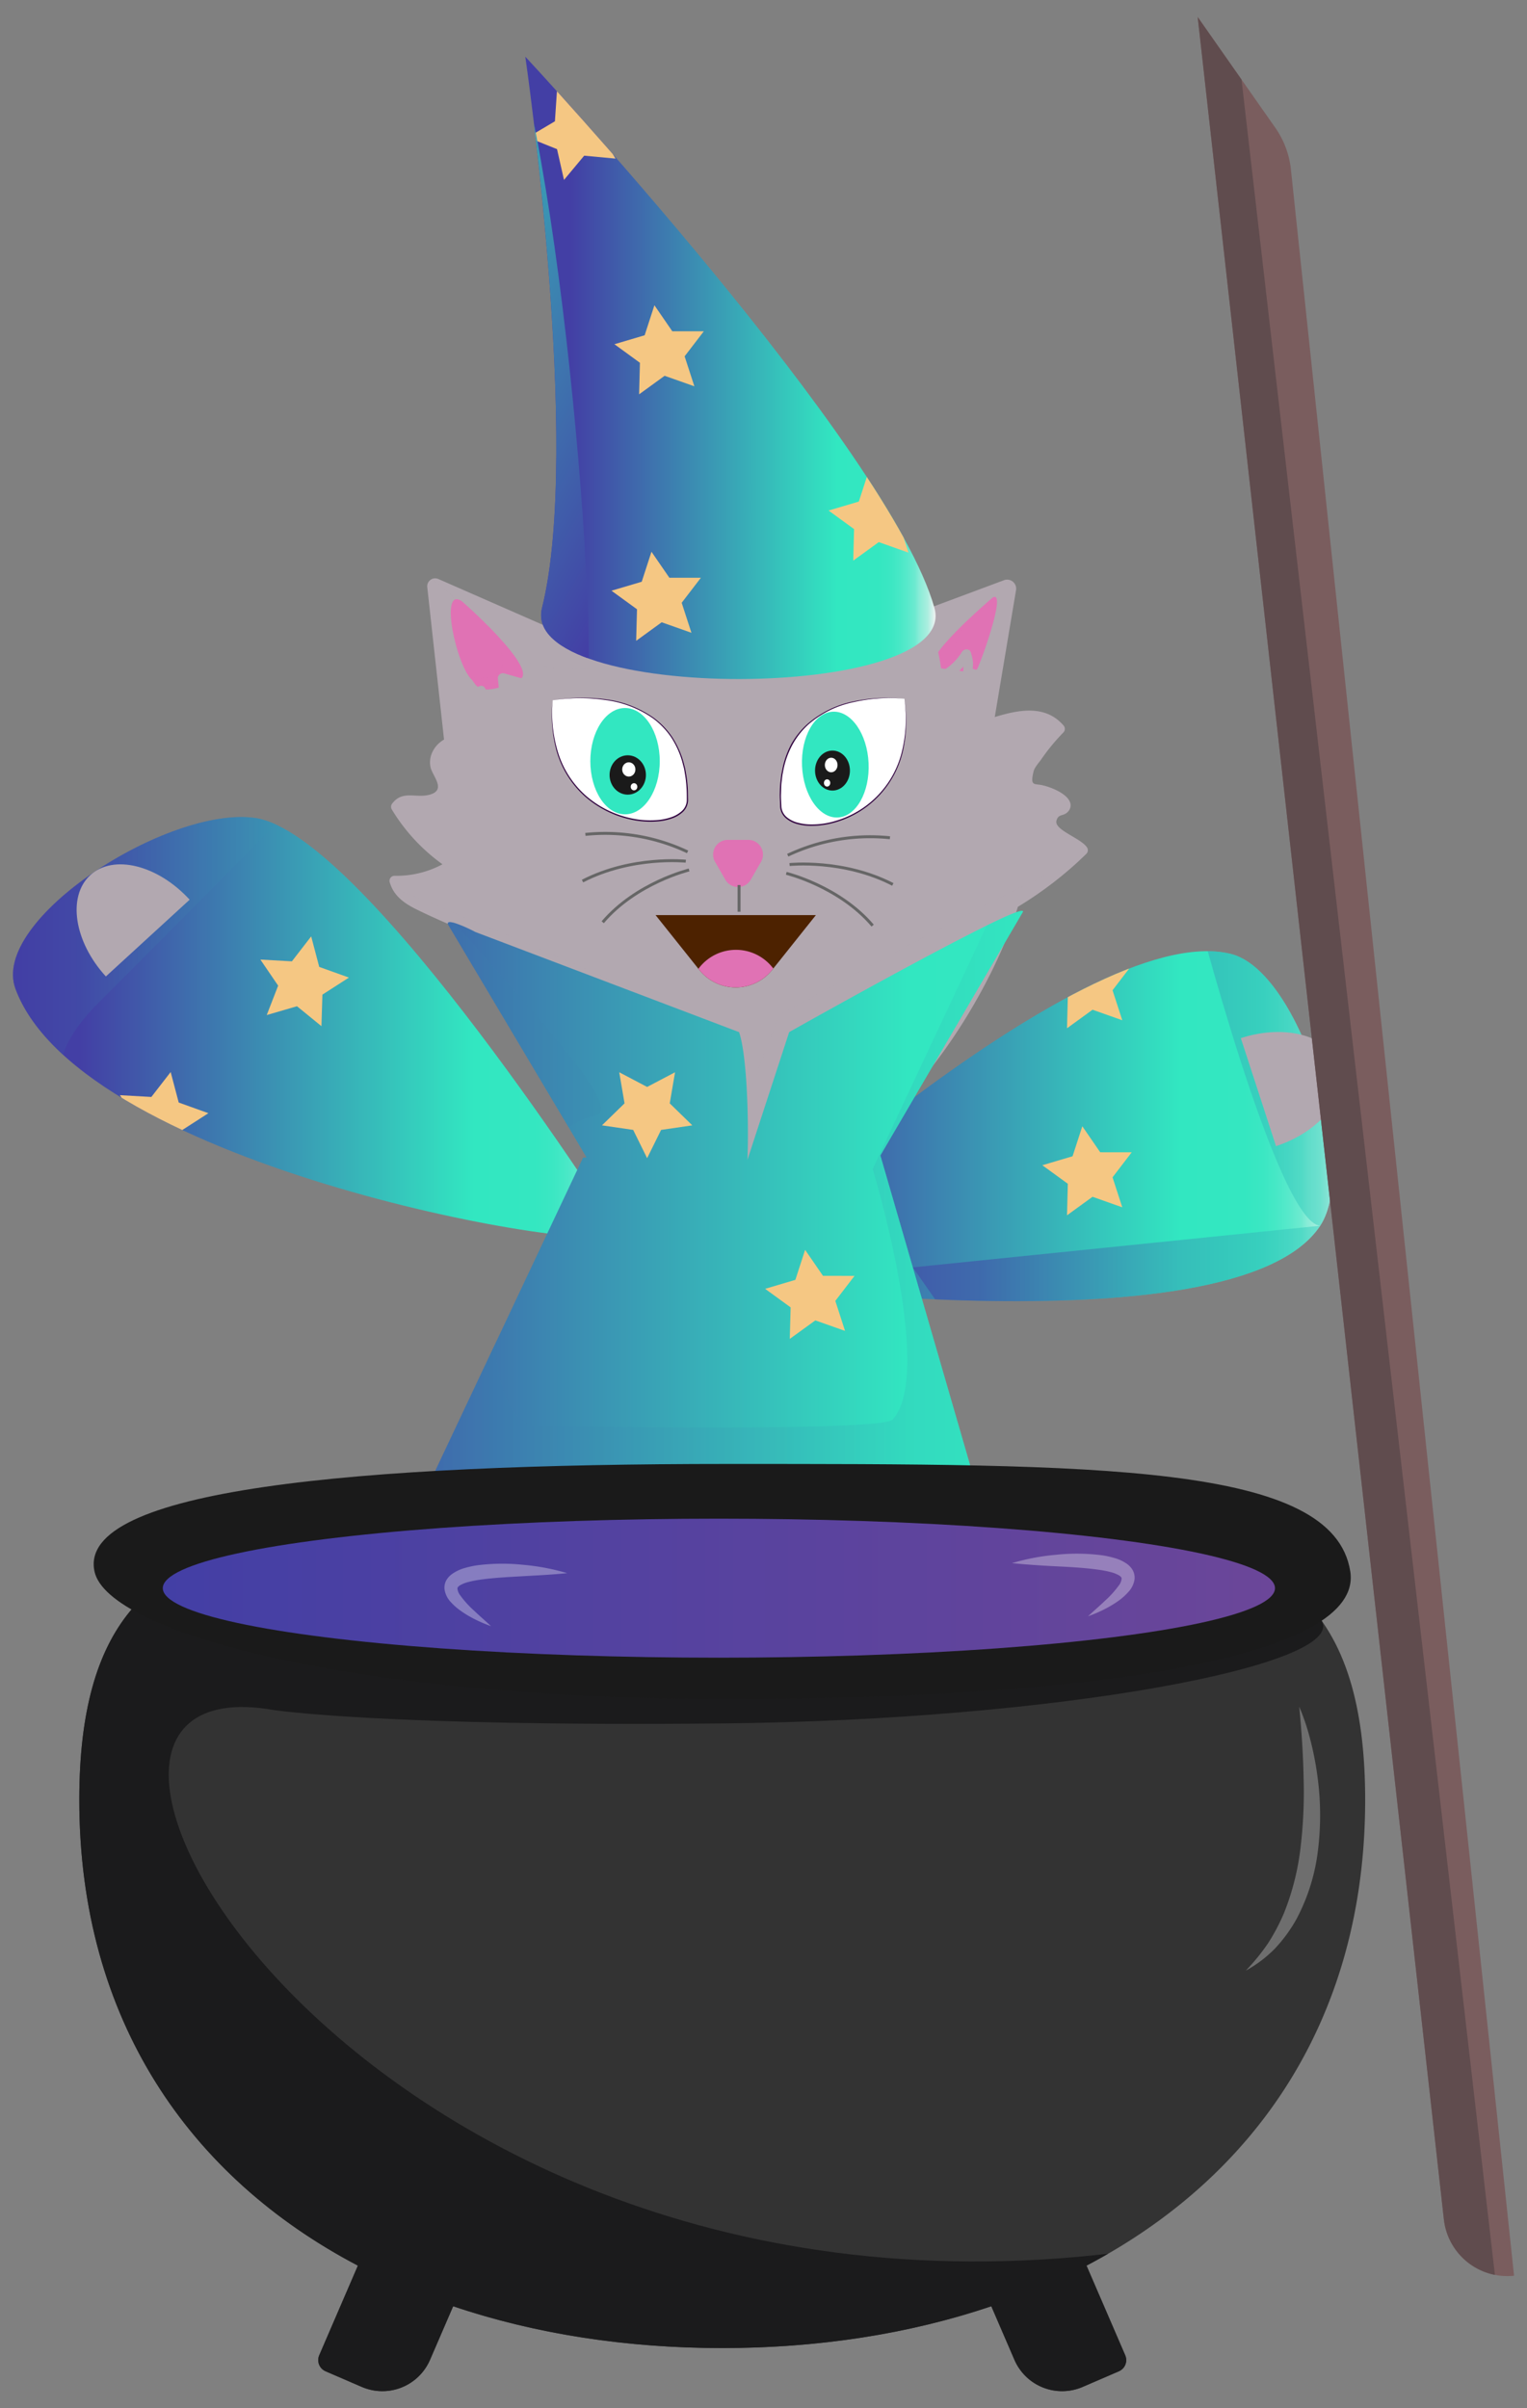 <svg xmlns="http://www.w3.org/2000/svg" xmlns:xlink="http://www.w3.org/1999/xlink" width="520" height="820" viewBox="0 0 520 820"><rect x="0" y="0" width="520" height="820" fill="#808080" stroke="none"/><defs><style>.cls-1{fill:url(#linear-gradient);}.cls-13,.cls-2{fill:#b2a8b0;}.cls-3{fill:url(#linear-gradient-2);}.cls-4{fill:url(#linear-gradient-3);}.cls-26,.cls-5{fill:#e072b4;}.cls-6{fill:#333;}.cls-7{fill:url(#linear-gradient-4);}.cls-8{isolation:isolate;}.cls-9{clip-path:url(#clip-path);}.cls-10,.cls-13,.cls-15,.cls-18,.cls-26{opacity:0.5;}.cls-10,.cls-13,.cls-15,.cls-18,.cls-26,.cls-34{mix-blend-mode:multiply;}.cls-10{fill:url(#linear-gradient-6);}.cls-11{fill:#f5c783;}.cls-12{clip-path:url(#clip-path-2);}.cls-14{clip-path:url(#clip-path-3);}.cls-15{fill:url(#linear-gradient-8);}.cls-16{clip-path:url(#clip-path-4);}.cls-17{clip-path:url(#clip-path-5);}.cls-18{fill:url(#linear-gradient-10);}.cls-19{fill:#fff;}.cls-20{fill:#30023f;}.cls-21{fill:#32e7c1;}.cls-22{fill:#1a1a1a;}.cls-23{fill:none;stroke:#666;stroke-miterlimit:10;}.cls-24{fill:#4d2200;}.cls-25{clip-path:url(#clip-path-6);}.cls-27{clip-path:url(#clip-path-7);}.cls-28{clip-path:url(#clip-path-8);}.cls-29{fill:#1b1b1c;}.cls-30{fill:url(#linear-gradient-11);}.cls-31{opacity:0.29;}.cls-32{opacity:0.32;}.cls-33{clip-path:url(#clip-path-9);}.cls-34{fill:url(#linear-gradient-13);}.cls-35{fill:#7a5d5e;}.cls-36{fill:#604c4e;}</style><linearGradient id="linear-gradient" x1="4.41" y1="349.81" x2="210.92" y2="349.81" gradientUnits="userSpaceOnUse"><stop offset="0.11" stop-color="#433fa5"/><stop offset="0.76" stop-color="#32e7c1"/><stop offset="0.86" stop-color="#34e7c1"/><stop offset="0.89" stop-color="#3be7c3"/><stop offset="0.91" stop-color="#46e8c6"/><stop offset="0.93" stop-color="#57e9cb"/><stop offset="0.95" stop-color="#6dead0"/><stop offset="0.96" stop-color="#89ecd7"/><stop offset="0.98" stop-color="#a9eedf"/><stop offset="0.99" stop-color="#cdf0e9"/><stop offset="1" stop-color="#f2f2f2"/></linearGradient><linearGradient id="linear-gradient-2" x1="237.86" y1="383.47" x2="453.88" y2="383.47" xlink:href="#linear-gradient"/><linearGradient id="linear-gradient-3" x1="57.19" y1="508.22" x2="390.44" y2="508.22" xlink:href="#linear-gradient"/><linearGradient id="linear-gradient-4" x1="178.89" y1="125.24" x2="318.6" y2="125.24" xlink:href="#linear-gradient"/><clipPath id="clip-path"><path class="cls-1" d="M210.92,420.06S124.28,283.73,86.83,278.51c-29.68-4.14-90.25,34.67-81.57,58.17C27.93,398,207.19,428.38,210.92,420.06Z"/></clipPath><linearGradient id="linear-gradient-6" x1="-24.38" y1="374.57" x2="245.62" y2="374.57" xlink:href="#linear-gradient"/><clipPath id="clip-path-2"><path class="cls-2" d="M370.22,288.64c-2-3.25-11.38-6-10.45-9.23.71-2.46,2.35-1.32,3.89-3a3.14,3.14,0,0,0,.89-2.67c-.68-3.46-6.74-5.73-9.57-6.36s-4.25.43-3-4.74c.35-1.38,1.77-2.91,2.55-4a69.39,69.39,0,0,1,7.6-9.24,1.75,1.75,0,0,0,0-2.42c-7.1-8.15-18-4.57-26.85-1.72-17.35-23.63-48.61-39.4-84.28-39.4-37.41,0-70,17.34-86.71,42.9-1.8.23-3.6.46-5.39.72-4.48.64-9.37,2-11.55,6.4a8,8,0,0,0-.73,5.39c.68,3.06,5.63,7.83-.52,9.38-4.52,1.14-9-1.57-12.45,2.85a1.79,1.79,0,0,0-.26,2.07,63.24,63.24,0,0,0,17.29,18.72,33,33,0,0,1-16.34,3.92,1.72,1.72,0,0,0-1.65,2.15c1.37,4.65,4.91,7.18,9.1,9.26,5.5,2.72,11.19,5.13,16.83,7.61,14.1,31.08,50.77,86.53,93,86.53,46,0,84-59.54,95-95a128.4,128.4,0,0,0,23.29-18A1.72,1.72,0,0,0,370.22,288.64Z"/></clipPath><clipPath id="clip-path-3"><path class="cls-3" d="M237.86,435.21s129.67-123,181.22-110.42c23.68,5.76,43.94,72.26,30.5,92.58C420.28,461.68,237.86,435.21,237.86,435.21Z"/></clipPath><linearGradient id="linear-gradient-8" x1="310.84" y1="367.9" x2="514.41" y2="367.9" xlink:href="#linear-gradient"/><clipPath id="clip-path-4"><path class="cls-2" d="M145.5,199.92,153,268.08a2.7,2.7,0,0,0,4.28,1.88l55.26-40.62a2.69,2.69,0,0,0-.51-4.64l-62.81-27.55A2.69,2.69,0,0,0,145.5,199.92Z"/></clipPath><clipPath id="clip-path-5"><path class="cls-4" d="M57.19,693.75l333.25,12.51L299.8,393.45l48.56-83c.81-4.24-76.72,39.33-79.62,41l-17.11,52.36c3.58,16.19,4.54-39.51.05-52.36l-89.85-34.12c-2.86-1.56-10.73-5.1-9.1-2.28l47,79.05a11.3,11.3,0,0,0-1.2.12Z"/></clipPath><linearGradient id="linear-gradient-10" x1="17.07" y1="385.33" x2="458.36" y2="385.33" xlink:href="#linear-gradient"/><clipPath id="clip-path-6"><path class="cls-5" d="M157.18,204.66c-1.09-1.13,26.78,23.4,19.79,26.68-14.48,6.79-14.66,1.67-16.38,0C155.39,226.49,149.53,199.61,157.18,204.66Z"/></clipPath><clipPath id="clip-path-7"><path class="cls-5" d="M338.09,203.42s-26.8,22.83-19,23.94c13,1.87,12,1.63,13.61.49C333.31,227.41,343.12,200.8,338.09,203.42Z"/></clipPath><clipPath id="clip-path-8"><path class="cls-6" d="M464.89,612.84c0-120.92-98-83.74-218.94-83.74S27,491.92,27,612.84c0,74.85,37.57,128.55,94.87,158.62L108.7,802a4.14,4.14,0,0,0,2.16,5.43l12.39,5.35a17.68,17.68,0,0,0,23.17-9.2l7.9-18.29c27.87,9.42,58.91,14.24,91.63,14.24s63.75-4.82,91.63-14.24l7.89,18.29a17.68,17.68,0,0,0,23.17,9.2l12.4-5.35a4.14,4.14,0,0,0,2.15-5.43L370,771.46C427.32,741.39,464.89,687.69,464.89,612.84Z"/></clipPath><linearGradient id="linear-gradient-11" x1="55.44" y1="540.78" x2="434.18" y2="540.78" gradientUnits="userSpaceOnUse"><stop offset="0" stop-color="#433fa5"/><stop offset="1" stop-color="#6b4699"/></linearGradient><clipPath id="clip-path-9"><path class="cls-7" d="M178.89,19.3S198.23,152.37,184.58,207c-8.11,32.41,142.67,32.16,133.63,0C302.86,152.37,178.89,19.3,178.89,19.3Z"/></clipPath><linearGradient id="linear-gradient-13" x1="257.72" y1="181.53" x2="23.15" y2="46.02" xlink:href="#linear-gradient"/></defs><title>duvandtfurlin</title><g class="cls-8"><g id="potion"><g id="Startknap"><path class="cls-1" d="M210.92,420.06S124.28,283.73,86.83,278.51c-29.68-4.14-90.25,34.67-81.57,58.17C27.93,398,207.19,428.38,210.92,420.06Z"/><g class="cls-9"><path class="cls-10" d="M145.57,419.75c26.66-12.58-177.75-12.43-112.12-78.2,102-102.22,117.91-120.07,117.91-120.07L-24.38,313.17S200,645.19,245.62,483"/><polygon class="cls-11" points="53.28 388.81 42.97 391.81 46.86 381.8 40.82 372.91 51.54 373.52 58.12 365.03 60.86 375.42 70.97 379.05 61.94 384.86 61.6 395.6 53.28 388.81"/></g><path class="cls-2" d="M36.05,332.49C25.24,320.68,22.86,305.25,30.74,298s23-3.47,33.84,8.35"/><path class="cls-2" d="M370.22,288.64c-2-3.25-11.38-6-10.45-9.23.71-2.46,2.35-1.32,3.89-3a3.14,3.14,0,0,0,.89-2.67c-.68-3.46-6.74-5.73-9.57-6.36s-4.25.43-3-4.74c.35-1.38,1.77-2.91,2.55-4a69.39,69.39,0,0,1,7.6-9.24,1.75,1.75,0,0,0,0-2.42c-7.1-8.15-18-4.57-26.85-1.72-17.35-23.63-48.61-39.4-84.28-39.4-37.41,0-70,17.34-86.71,42.9-1.8.23-3.6.46-5.39.72-4.48.64-9.37,2-11.55,6.4a8,8,0,0,0-.73,5.39c.68,3.06,5.63,7.83-.52,9.38-4.52,1.14-9-1.57-12.45,2.85a1.79,1.79,0,0,0-.26,2.07,63.24,63.24,0,0,0,17.29,18.72,33,33,0,0,1-16.34,3.92,1.72,1.72,0,0,0-1.65,2.15c1.37,4.65,4.91,7.18,9.1,9.26,5.5,2.72,11.19,5.13,16.83,7.61,14.1,31.08,50.77,86.53,93,86.53,46,0,84-59.54,95-95a128.4,128.4,0,0,0,23.29-18A1.72,1.72,0,0,0,370.22,288.64Z"/><g class="cls-12"><path class="cls-13" d="M358.59,309.32,239.58,435,97,301.36l31.85-1.14S250.54,349.13,248.27,356s3.41,25,3.41,25l13.65-35.26S359.73,293.4,375.65,290s14.79-11.37,14.79-11.37"/></g><path class="cls-3" d="M237.86,435.21s129.67-123,181.22-110.42c23.68,5.76,43.94,72.26,30.5,92.58C420.28,461.68,237.86,435.21,237.86,435.21Z"/><g class="cls-14"><path class="cls-15" d="M449.58,417.37,310.84,431.55l30.69,43.83,172.88-39.81-108-175.15v45.49S434.8,416.24,449.58,417.37Z"/><polygon class="cls-11" points="378.86 337.19 382.18 347.4 372.05 343.82 363.36 350.13 363.63 339.39 354.95 333.07 365.25 330.02 368.57 319.81 374.66 328.66 385.4 328.66 378.86 337.19"/></g><path class="cls-2" d="M422.55,353.5c15.23-5,30.26-.76,33.56,9.39s-6.35,22.41-21.58,27.37"/><path class="cls-2" d="M346,200.94,334.87,267.3c-.39,2.33-3.16,3.36-3.62,4.26L279.36,228.7c-3.18-3.9-2.69-6.81-.48-7.64l63.06-23.51A3.07,3.07,0,0,1,346,200.94Z"/><path class="cls-2" d="M145.5,199.92,153,268.08a2.7,2.7,0,0,0,4.28,1.88l55.26-40.62a2.69,2.69,0,0,0-.51-4.64l-62.81-27.55A2.69,2.69,0,0,0,145.5,199.92Z"/><g class="cls-16"><path class="cls-13" d="M236.33,212.47C212.4,237.35,170.15,227.09,167,217c-3.73-11.73-75.07-59.14-77.34-68.24"/></g><path class="cls-4" d="M57.19,693.75l333.25,12.51L299.8,393.45l48.56-83c.81-4.24-76.72,39.33-79.62,41l-17.11,52.36c3.58,16.19,4.54-39.51.05-52.36l-89.85-34.12c-2.86-1.56-10.73-5.1-9.1-2.28l47,79.05a11.3,11.3,0,0,0-1.2.12Z"/><g class="cls-17"><path class="cls-18" d="M382.48,216.06l-85.3,182s21.14,69.41,6.82,85.3c-3.81,4.22-112.6,2.27-120.56,2.27-25,0-19-97.49,19.33-105.77,15.45-3.34-67.1-79.62-83-111.46S17.07,554.61,17.07,554.61l441.29-36.4Z"/></g><path class="cls-19" d="M188.21,238.46s46.6-9.06,45.86,34C233.84,286,184.31,283.08,188.21,238.46Z"/><path class="cls-20" d="M188.21,238.46a59.6,59.6,0,0,1,17.84-.35,36.2,36.2,0,0,1,16.6,6.34,26.66,26.66,0,0,1,6.21,6.46,31.56,31.56,0,0,1,3.77,8.14l.57,2.17c.21.73.28,1.47.43,2.21a41.75,41.75,0,0,1,.54,4.46c.13,1.49.09,3,.14,4.49a5.7,5.7,0,0,1-1.83,4.15,10.58,10.58,0,0,1-3.95,2.24,19.09,19.09,0,0,1-4.42.91,30.62,30.62,0,0,1-9-.56,34.82,34.82,0,0,1-15.92-7.94,32.75,32.75,0,0,1-9.52-15A46.2,46.2,0,0,1,188.21,238.46Zm0,0A46,46,0,0,0,190,256.13a32.46,32.46,0,0,0,9.5,14.8,34.35,34.35,0,0,0,15.78,7.78,30.17,30.17,0,0,0,8.84.51,18.68,18.68,0,0,0,4.31-.9,10.28,10.28,0,0,0,3.76-2.15,5.17,5.17,0,0,0,1.69-3.8c0-1.48,0-3-.12-4.45a38.58,38.58,0,0,0-.51-4.42c-.14-.72-.21-1.47-.41-2.18l-.56-2.15a30.74,30.74,0,0,0-3.68-8.05,26.54,26.54,0,0,0-6.1-6.41A36,36,0,0,0,206,238.35,59.67,59.67,0,0,0,188.21,238.46Z"/><ellipse class="cls-21" cx="212.85" cy="259.18" rx="11.82" ry="18.1"/><ellipse class="cls-22" cx="213.77" cy="263.88" rx="6.19" ry="6.7"/><ellipse class="cls-19" cx="214.13" cy="262" rx="2.25" ry="2.43"/><ellipse class="cls-19" cx="215.91" cy="267.9" rx="1.13" ry="1.22"/><path class="cls-19" d="M308,237.94s-45.07-5.88-42.11,36.8C266.83,288.07,314.08,281.92,308,237.94Z"/><path class="cls-20" d="M308,237.94a55.32,55.32,0,0,0-17.36,1.15,33.8,33.8,0,0,0-15.43,7.65,26.73,26.73,0,0,0-5.34,6.81,30.61,30.61,0,0,0-3,8.13l-.41,2.14c-.11.72-.17,1.44-.26,2.16-.21,1.44-.17,2.89-.24,4.34s.09,2.91.13,4.36a5.16,5.16,0,0,0,1.87,3.61,9.56,9.56,0,0,0,3.79,1.87,17,17,0,0,0,4.26.58,27.62,27.62,0,0,0,8.56-1.22,32.6,32.6,0,0,0,22.71-24.21A47.62,47.62,0,0,0,308,237.94Zm0,0a47.68,47.68,0,0,1-.44,17.42,32.92,32.92,0,0,1-22.83,24.56,28.41,28.41,0,0,1-8.69,1.28,18,18,0,0,1-4.38-.57,10,10,0,0,1-4-2,5.66,5.66,0,0,1-2-4c0-1.46-.14-2.93-.11-4.39s.05-2.93.27-4.39c.09-.72.15-1.45.27-2.18l.42-2.15a31.34,31.34,0,0,1,3-8.23A27,27,0,0,1,275,246.5a34,34,0,0,1,15.6-7.65A55.42,55.42,0,0,1,308,237.94Z"/><ellipse class="cls-21" cx="284.44" cy="260.36" rx="11.34" ry="18.03" transform="translate(-11.59 13.26) rotate(-2.62)"/><ellipse class="cls-22" cx="283.49" cy="262.38" rx="5.94" ry="6.81"/><ellipse class="cls-19" cx="283.05" cy="260.49" rx="2.16" ry="2.48"/><ellipse class="cls-19" cx="281.66" cy="266.6" rx="1.08" ry="1.24"/><path class="cls-5" d="M255.68,299.51l3.45-6a5,5,0,0,0-4.36-7.53h-6.89a5,5,0,0,0-4.35,7.53l3.45,6A5,5,0,0,0,255.68,299.51Z"/><path class="cls-23" d="M234.15,290.07a65.66,65.66,0,0,0-34.8-5.95"/><path class="cls-23" d="M233.54,293.24s-18.33-1.93-35.17,6.77"/><path class="cls-23" d="M234.66,296.23s-18,4.37-29.41,17.8"/><line class="cls-23" x1="251.68" y1="301.36" x2="251.68" y2="310.46"/><path class="cls-23" d="M268.26,291.21a65.66,65.66,0,0,1,34.8-5.95"/><path class="cls-23" d="M268.87,294.38s18.33-1.93,35.17,6.77"/><path class="cls-23" d="M267.75,297.37s18,4.37,29.42,17.8"/><path class="cls-24" d="M277.84,311.6l-12.62,15.83-1.87,2.33-.4.5a15.89,15.89,0,0,1-24.81,0l-.3-.37-1.77-2.22L223.25,311.6Z"/><path class="cls-5" d="M263.35,329.76l-.4.5a15.89,15.89,0,0,1-24.81,0l-.3-.37.11-.16a15.87,15.87,0,0,1,24.8-.67Z"/><path class="cls-5" d="M157.18,204.66c-1.09-1.13,26.78,23.4,19.79,26.68-14.48,6.79-14.66,1.67-16.38,0C155.39,226.49,149.53,199.61,157.18,204.66Z"/><g class="cls-25"><path class="cls-26" d="M157.66,230.27c24.17,4.5,10.74-16.48.11-27.32-3.28-3.35,28.14,25.56,28.14,25.56.57-.25-26.19,17.73-30.26,8.66-4.51-10-5.77-13.78-2.58-7.87"/></g><path class="cls-5" d="M338.09,203.42s-26.8,22.83-19,23.94c13,1.87,12,1.63,13.61.49C333.31,227.41,343.12,200.8,338.09,203.42Z"/><g class="cls-27"><path class="cls-26" d="M335.89,226.41c-19.32,4.17-8.81-13.59-.42-22.84,2.59-2.85-22.25,21.85-22.25,21.85-.46-.2,21.21,14.38,24.37,6.73,3.49-8.45,4.46-11.62,2-6.62"/></g><path class="cls-2" d="M185,233.07l-13.3-3.77a1.71,1.71,0,0,0-2.16,1.64c.35,3.46.69,6.93,1,10.39a20.72,20.72,0,0,1-5.33-6.94c-1-2-3.9-.25-2.95,1.72a23.66,23.66,0,0,0,9.48,10.25,1.73,1.73,0,0,0,2.57-1.48l-1.17-11.62c2.87,6,7.19,2.66,10.92,3.1C186.23,236.62,187.06,233.67,185,233.07Z"/><path class="cls-6" d="M464.89,612.84c0-120.92-98-83.74-218.94-83.74S27,491.92,27,612.84c0,74.85,37.57,128.55,94.87,158.62L108.7,802a4.14,4.14,0,0,0,2.16,5.43l12.39,5.35a17.68,17.68,0,0,0,23.17-9.2l7.9-18.29c27.87,9.42,58.91,14.24,91.63,14.24s63.75-4.82,91.63-14.24l7.89,18.29a17.68,17.68,0,0,0,23.17,9.2l12.4-5.35a4.14,4.14,0,0,0,2.15-5.43L370,771.46C427.32,741.39,464.89,687.69,464.89,612.84Z"/><g class="cls-28"><path class="cls-29" d="M20.48,539.07,3.42,621,34.13,829.1l137.62,54.59s520.88-177.6,240-121.7C130.32,818-14.77,563,93.28,582.29c0,0,37.53,5.69,152.4,4.55s213.14-19.89,204.38-35S20.48,539.07,20.48,539.07Z"/></g><path class="cls-22" d="M459.82,535.09c4.55,29-85.54,43.43-212.11,43.43s-211-22.39-215.53-43.43c-6.06-28,89-36.61,215.53-36.61S454.05,498.3,459.82,535.09Z"/><ellipse class="cls-30" cx="244.81" cy="540.78" rx="189.37" ry="23.67"/><g class="cls-31"><path class="cls-19" d="M442.44,581.15a76.63,76.63,0,0,1,3.87,11.63,104.11,104.11,0,0,1,2.33,12.07,97.35,97.35,0,0,1,.23,24.72,66.65,66.65,0,0,1-7.36,23.86,50.41,50.41,0,0,1-7.41,10.13,42.49,42.49,0,0,1-9.85,7.44,72.14,72.14,0,0,0,7.56-9.29,68,68,0,0,0,5.45-10.33,86.94,86.94,0,0,0,5.66-22.56,159.66,159.66,0,0,0,1-23.61C443.77,597.26,443.22,589.27,442.44,581.15Z"/></g><g class="cls-32"><path class="cls-19" d="M344.63,532.25a76.18,76.18,0,0,1,15.23-2.86,66.56,66.56,0,0,1,15.69.23,31.8,31.8,0,0,1,4,.9,14,14,0,0,1,4.16,1.94,7,7,0,0,1,1.95,2.08,5.26,5.26,0,0,1,.7,3.16,8,8,0,0,1-2.23,4.5A19.54,19.54,0,0,1,381,545a33.11,33.11,0,0,1-3.35,2.13,45.4,45.4,0,0,1-7.12,3.21c1.9-1.79,3.85-3.44,5.67-5.19a33.81,33.81,0,0,0,4.83-5.33,4.39,4.39,0,0,0,.93-2.34.85.85,0,0,0-.21-.48,2.56,2.56,0,0,0-.73-.6,10.79,10.79,0,0,0-2.84-1.1,29.71,29.71,0,0,0-3.43-.7c-4.77-.72-9.81-1-14.84-1.25S349.8,532.78,344.63,532.25Z"/></g><g class="cls-32"><path class="cls-19" d="M193.13,535.66c-5.17.54-10.26.77-15.3,1.06s-10.07.53-14.84,1.25a32.18,32.18,0,0,0-3.44.7,11.07,11.07,0,0,0-2.83,1.1,2.66,2.66,0,0,0-.74.6.92.92,0,0,0-.21.48,4.45,4.45,0,0,0,.93,2.34,33,33,0,0,0,4.83,5.33c1.82,1.75,3.78,3.4,5.67,5.19a46.29,46.29,0,0,1-7.12-3.2,34.38,34.38,0,0,1-3.35-2.14,19.48,19.48,0,0,1-3.13-2.76,8.05,8.05,0,0,1-2.23-4.5,5.26,5.26,0,0,1,.7-3.16,6.91,6.91,0,0,1,2-2.08,13.82,13.82,0,0,1,4.15-1.94,33.63,33.63,0,0,1,4-.9,67.1,67.1,0,0,1,15.69-.23A76.89,76.89,0,0,1,193.13,535.66Z"/></g><path class="cls-2" d="M338.43,227.14c-.42.52-1.25,2-1.89,2.24l-5.3-1.66c.07-.64.11-1.29.12-1.93a14.36,14.36,0,0,0-.84-3.82c-.53-1.25-2.34-1-2.94,0a18.83,18.83,0,0,1-7,6.68,59.83,59.83,0,0,0-4.07-16.05c-.81-2-4.11-1.14-3.29.9a57.68,57.68,0,0,1,4,16.55,18.75,18.75,0,0,1-3.39.75c-2.15.25-2.18,3.67,0,3.41a24.67,24.67,0,0,0,3.6-.72c.05,1.51.06,3,0,4.57-.1,2.19,3.32,2.19,3.41,0,.09-1.95.07-3.88,0-5.79a21.48,21.48,0,0,0,7.22-5.31c0,2.83-.51,5.67,3,7.07,4.06,1.61,7.4-1.55,9.71-4.48C342.18,227.84,339.78,225.41,338.43,227.14Z"/><path class="cls-7" d="M178.89,19.3S198.23,152.37,184.58,207c-8.11,32.41,142.67,32.16,133.63,0C302.86,152.37,178.89,19.3,178.89,19.3Z"/><g class="cls-33"><polygon class="cls-11" points="306.07 177.96 309.38 188.18 299.26 184.59 290.56 190.9 290.84 180.16 282.16 173.84 292.46 170.79 295.78 160.58 301.87 169.43 312.61 169.43 306.07 177.96"/><polygon class="cls-11" points="203.92 44.91 209.63 54.01 198.94 53.01 192.06 61.26 189.69 50.79 179.73 46.78 188.97 41.3 189.69 30.59 197.75 37.68 208.17 35.04 203.92 44.91"/><path class="cls-34" d="M200.5,224c0-66-20.47-257-43.22-228.61s-46.63,235.44-46.63,235.44"/></g><polygon class="cls-11" points="220.37 370.11 229.88 365.11 228.07 375.7 235.76 383.19 225.13 384.74 220.37 394.37 215.62 384.74 204.99 383.19 212.68 375.7 210.87 365.11 220.37 370.11"/><polygon class="cls-11" points="284.46 442.96 287.77 453.18 277.65 449.6 268.95 455.9 269.24 445.17 260.55 438.85 270.85 435.8 274.17 425.58 280.26 434.43 291 434.44 284.46 442.96"/><polygon class="cls-11" points="378.86 400.88 382.18 411.1 372.05 407.51 363.36 413.82 363.63 403.08 354.95 396.77 365.25 393.71 368.57 383.5 374.66 392.35 385.4 392.36 378.86 400.88"/><polygon class="cls-11" points="101.14 342.63 90.83 345.63 94.72 335.62 88.67 326.74 99.4 327.34 105.97 318.85 108.71 329.24 118.82 332.87 109.79 338.68 109.46 349.42 101.14 342.63"/><polygon class="cls-11" points="233.14 121.33 236.46 131.54 226.33 127.96 217.64 134.27 217.92 123.53 209.23 117.21 219.53 114.16 222.85 103.94 228.94 112.8 239.68 112.8 233.14 121.33"/><polygon class="cls-11" points="232.14 205.25 235.46 215.47 225.33 211.89 216.64 218.2 216.92 207.46 208.23 201.14 218.53 198.09 221.85 187.87 227.94 196.72 238.68 196.73 232.14 205.25"/><path class="cls-35" d="M515.59,774.9h0a21.73,21.73,0,0,1-23.89-19.2L407.86,5.8,434.3,43.52a30.28,30.28,0,0,1,5.3,14.15Z"/><path class="cls-36" d="M509.07,774.61a21.74,21.74,0,0,1-17.38-18.91L407.86,5.8l14.92,21.29Z"/></g></g></g></svg>
